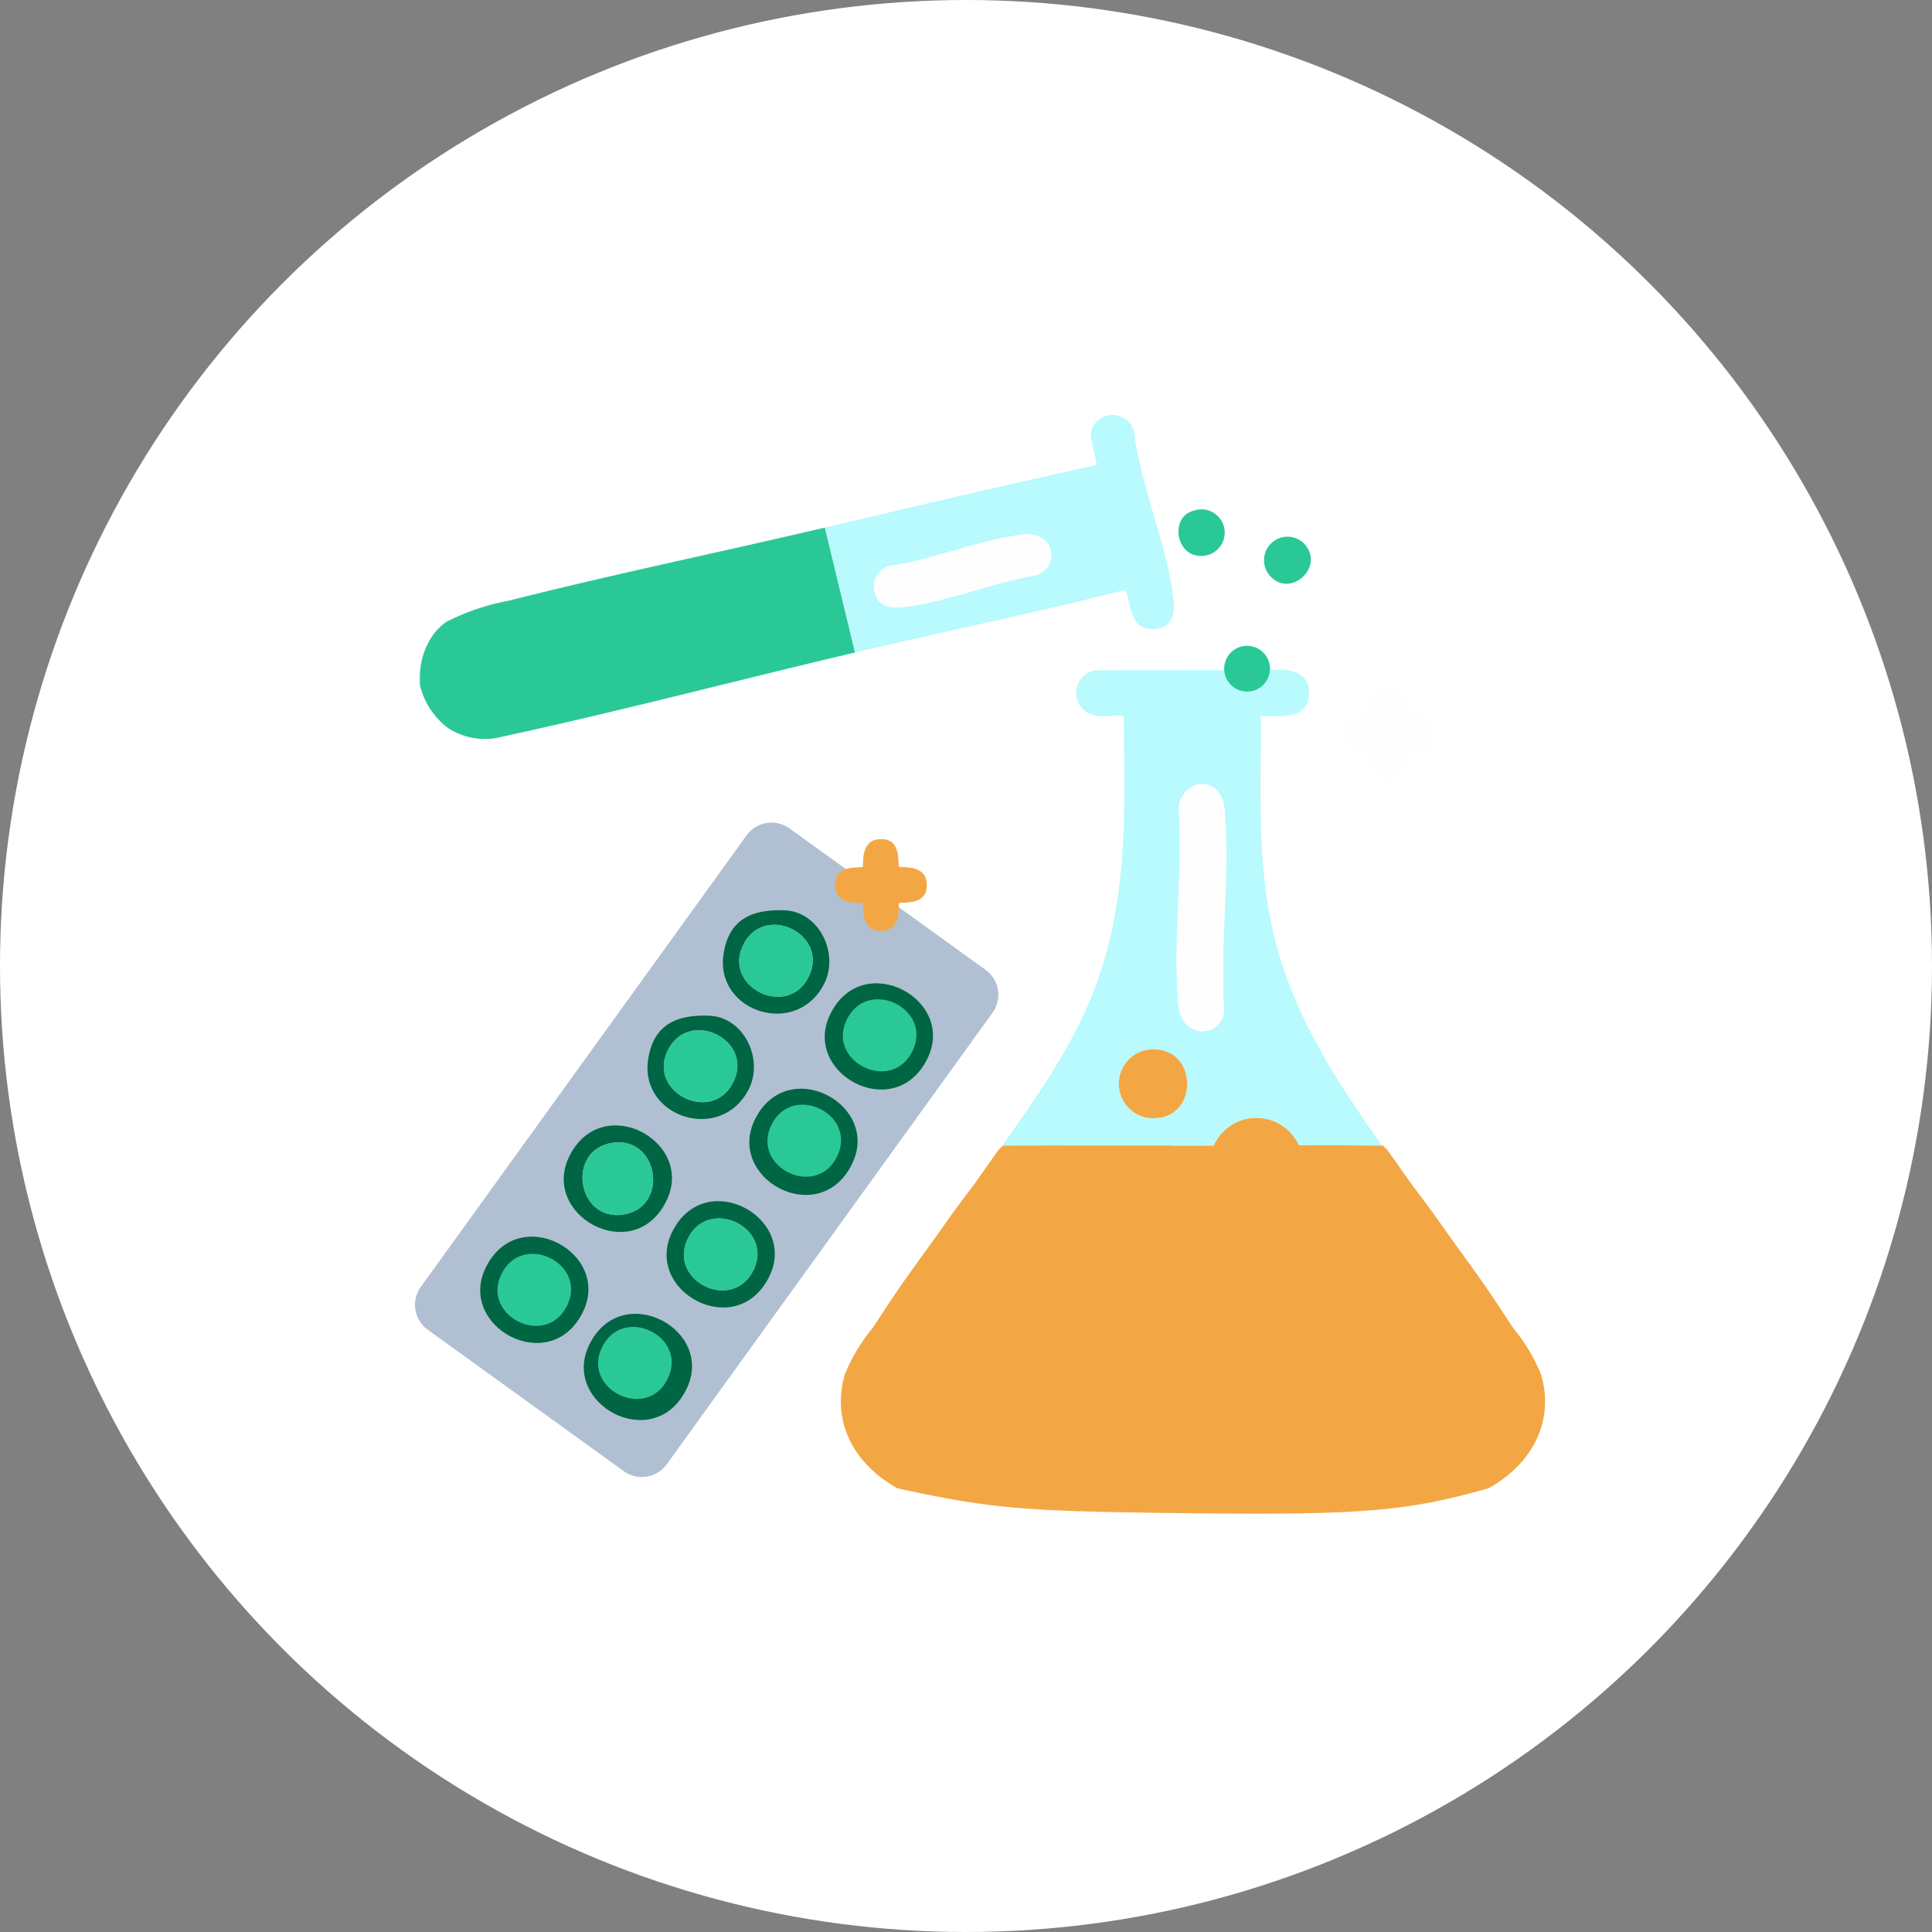 <svg xmlns="http://www.w3.org/2000/svg" xmlns:xlink="http://www.w3.org/1999/xlink" width="135" height="135" viewBox="0 0 135 135">
  <rect x="0" y="0" width="135" height="135" fill="#808080" stroke="none"/>
  <defs>
    <clipPath id="clip-path">
      <rect id="Rectangle_404649" data-name="Rectangle 404649" width="78.956" height="76.769" fill="none"/>
    </clipPath>
  </defs>
  <g id="Group_1111614" data-name="Group 1111614" transform="translate(-1205.711 -1273.846)">
    <circle id="Ellipse_11603" data-name="Ellipse 11603" cx="67.5" cy="67.5" r="67.5" transform="translate(1205.711 1273.846)" fill="#fff"/>
    <g id="Group_1109041" data-name="Group 1109041" transform="translate(1231.627 1298.615)">
      <rect id="Rectangle_401104" data-name="Rectangle 401104" width="84" height="85" transform="translate(0.084 0.231)" fill="none"/>
      <g id="Group_1109054" data-name="Group 1109054" transform="translate(3.083 4.23)">
        <g id="Group_1109053" data-name="Group 1109053" clip-path="url(#clip-path)">
          <path id="Path_883102" data-name="Path 883102" d="M.407,165.937l22.76-31.548a2.149,2.149,0,0,1,3-.486l13.7,9.882a2.149,2.149,0,0,1,.486,3l-22.76,31.548a2.149,2.149,0,0,1-3,.486l-13.7-9.882a2.149,2.149,0,0,1-.486-3" transform="translate(0 -105.016)" fill="#b0c0d2"/>
          <path id="Path_883103" data-name="Path 883103" d="M29.886,36.858l2.108,8.732c-8.359,1.967-16.7,4.176-25.109,5.981a4.734,4.734,0,0,1-3.346-.711,5.308,5.308,0,0,1-1.957-3.011v-.479a5.2,5.2,0,0,1,.752-2.747,3.867,3.867,0,0,1,1.1-1.174,15.99,15.99,0,0,1,4.325-1.471c7.3-1.849,14.78-3.392,22.132-5.119" transform="translate(-1.244 -28.995)" fill="#2bc897"/>
          <path id="Path_883104" data-name="Path 883104" d="M188.358,248.086a12.351,12.351,0,0,0-1.916-3.194c-.634-.948-1.269-1.94-1.916-2.874-1.036-1.5-2.144-2.975-3.194-4.472-.651-.928-1.34-1.838-2.027-2.749-.551-.789-1.109-1.572-1.664-2.357a.828.828,0,0,0-.208-.193l-.093-.132h-.085l-5.8-.025a3.269,3.269,0,0,0-5.96.031h-2.9a3.269,3.269,0,0,0-5.96-.031l-5.8.025h-.085l-.093.132a.828.828,0,0,0-.208.193c-.554.784-1.112,1.568-1.664,2.357-.687.911-1.377,1.821-2.027,2.749-1.05,1.5-2.158,2.976-3.194,4.472-.648.935-1.282,1.926-1.916,2.874a12.352,12.352,0,0,0-1.916,3.194c-1,3.39.719,6.366,3.673,7.985,6.794,1.49,9.2,1.617,20.644,1.743,11.688.127,14.975-.126,20.643-1.743,2.954-1.619,4.677-4.595,3.673-7.985" transform="translate(-109.689 -181.073)" fill="#f3a744"/>
          <path id="Path_883105" data-name="Path 883105" d="M207.924,83.461a1.6,1.6,0,0,0,3.194,0c1.2-.1,2.684.01,2.729,1.516.058,1.951-1.981,1.709-3.368,1.677.024,5.142-.3,10.135.877,15.174,1.332,5.691,4.3,10.175,7.587,14.85l-5.8-.025a3.269,3.269,0,0,0-5.96.032l-14.746-.007c2.823-4.072,5.427-7.635,6.946-12.457,1.838-5.838,1.569-11.516,1.519-17.567-.785-.072-1.742.185-2.456-.179a1.6,1.6,0,0,1,.468-3Zm-1.961,8.016a1.859,1.859,0,0,0-1.233,1.646c.311,4.416-.415,9.392-.006,13.74.225,2.4,2.9,2.331,3.19.463-.312-4.554.449-9.732.018-14.211-.1-1.074-.815-1.894-1.969-1.638m-3.511,18.533a2.413,2.413,0,0,0,.137,4.739c3.714.444,3.647-5.354-.137-4.739" transform="translate(-151.378 -65.635)" fill="#b8fafd"/>
          <path id="Path_883106" data-name="Path 883106" d="M134.252,7.863c6.315-1.484,12.634-2.977,18.971-4.367.094-.093-.457-1.83-.389-2.267a1.546,1.546,0,0,1,3.028,0c.462,3.768,2.4,8.169,2.765,11.84.119,1.2-.437,2.011-1.719,1.869-1.384-.154-1.237-1.735-1.659-2.717-6.263,1.593-12.6,2.89-18.889,4.37Zm13.814.491c-2.978.362-6.348,1.784-9.384,2.207a1.51,1.51,0,0,0-.9,1.977c.285.911,1.151.961,1.95.878,2.913-.3,6.4-1.762,9.359-2.232,1.667-.743,1.149-3.095-1.025-2.83" transform="translate(-105.61 0)" fill="#b8fafd"/>
          <path id="Path_883107" data-name="Path 883107" d="M308.381,91.4c.112.112,1.745-.271,1.913,1.052.231,1.819-1.765,1.352-1.913,1.5-.114.115.272,1.746-1.052,1.913-1.82.23-1.352-1.764-1.5-1.913-.115-.114-1.746.272-1.914-1.052-.23-1.82,1.765-1.352,1.914-1.5.113-.114-.272-1.745,1.052-1.913,1.819-.231,1.35,1.761,1.5,1.913" transform="translate(-239.061 -70.384)" fill="#fffeff"/>
          <path id="Path_883108" data-name="Path 883108" d="M142.061,140.846c.085.085,1.757-.194,1.913,1.052.221,1.763-1.765,1.353-1.913,1.5-.106.106.225,1.871-1.2,1.928-1.608.064-1.22-1.8-1.353-1.928-.106-.106-1.871.225-1.928-1.2-.064-1.607,1.8-1.221,1.928-1.353.085-.085-.194-1.756,1.052-1.913,1.761-.223,1.354,1.766,1.5,1.913" transform="translate(-108.227 -109.279)" fill="#f3a744"/>
          <path id="Path_883109" data-name="Path 883109" d="M280.662,40.249c1.645,1.628-1.011,4.035-2.427,2.188a1.641,1.641,0,0,1,2.427-2.188" transform="translate(-218.583 -31.311)" fill="#2bc897"/>
          <path id="Path_883110" data-name="Path 883110" d="M251.127,31.084a1.627,1.627,0,1,1,.886,3.126c-2.17.42-2.648-2.723-.886-3.126" transform="translate(-196.704 -24.402)" fill="#2bc897"/>
          <path id="Path_883111" data-name="Path 883111" d="M268.212,77.082a1.6,1.6,0,0,1-3.194,0,1.6,1.6,0,1,1,3.194,0" transform="translate(-208.473 -59.256)" fill="#2bc897"/>
          <path id="Path_883112" data-name="Path 883112" d="M28.5,274.409c-2.286,4.554-8.842.981-6.752-3.183,2.286-4.554,8.842-.981,6.752,3.183" transform="translate(-16.787 -211.69)" fill="#006543"/>
          <path id="Path_883113" data-name="Path 883113" d="M116.655,225.956c-2.286,4.553-8.842.981-6.752-3.183,2.272-4.527,8.851-1,6.752,3.183" transform="translate(-86.137 -173.581)" fill="#006543"/>
          <path id="Path_883114" data-name="Path 883114" d="M62.434,299.685c-2.286,4.553-8.842.981-6.752-3.183,2.272-4.527,8.851-1,6.752,3.183" transform="translate(-43.484 -231.581)" fill="#006543"/>
          <path id="Path_883115" data-name="Path 883115" d="M55.863,237.992c-2.3,4.581-8.835.967-6.752-3.183,2.291-4.563,8.848-.993,6.752,3.183m-2.993.917c3.248-.5,2.483-5.512-.765-5.017s-2.483,5.512.765,5.017" transform="translate(-38.316 -183.038)" fill="#006543"/>
          <path id="Path_883116" data-name="Path 883116" d="M89.545,262.79c-2.286,4.554-8.842.981-6.752-3.183,2.286-4.554,8.842-.981,6.752,3.183m-1.046-.563c1.346-2.947-3.248-5.12-4.659-2.057-1.352,2.934,3.247,5.149,4.659,2.057" transform="translate(-64.81 -202.551)" fill="#006543"/>
          <path id="Path_883117" data-name="Path 883117" d="M83.225,201.835c-1.928,3.84-7.656,1.993-7.042-2.056.374-2.466,2.009-3.146,4.273-3.059,2.434.094,3.81,3.042,2.769,5.115m-1.046-.563c1.346-2.947-3.248-5.12-4.659-2.057-1.352,2.934,3.247,5.15,4.659,2.057" transform="translate(-59.894 -154.745)" fill="#006543"/>
          <path id="Path_883118" data-name="Path 883118" d="M250.809,120.953c1.154-.256,1.865.564,1.969,1.638.431,4.479-.33,9.657-.018,14.211-.286,1.868-2.965,1.937-3.19-.463-.408-4.348.317-9.324.006-13.74a1.859,1.859,0,0,1,1.233-1.646" transform="translate(-196.224 -95.111)" fill="#fffeff"/>
          <path id="Path_883119" data-name="Path 883119" d="M232.408,207.826c3.784-.615,3.851,5.183.137,4.739a2.413,2.413,0,0,1-.137-4.739" transform="translate(-181.334 -163.451)" fill="#f3a744"/>
          <path id="Path_883120" data-name="Path 883120" d="M160.71,39.085c2.174-.264,2.693,2.088,1.025,2.83-2.961.47-6.446,1.928-9.359,2.232-.8.083-1.664.033-1.95-.878a1.51,1.51,0,0,1,.9-1.977c3.036-.423,6.406-1.846,9.384-2.207" transform="translate(-118.254 -30.73)" fill="#fffeff"/>
          <path id="Path_883121" data-name="Path 883121" d="M57.7,243.258c-3.248.5-4.013-4.521-.765-5.017s4.013,4.522.765,5.017" transform="translate(-43.148 -187.387)" fill="#2bc897"/>
          <path id="Path_883122" data-name="Path 883122" d="M92.945,266.663c-1.412,3.092-6.011.877-4.659-2.057,1.411-3.063,6-.889,4.659,2.057" transform="translate(-69.257 -206.987)" fill="#2bc897"/>
          <path id="Path_883123" data-name="Path 883123" d="M120.328,229.429c-1.412,3.092-6.011.877-4.659-2.057,1.411-3.063,6-.889,4.659,2.057" transform="translate(-90.798 -177.696)" fill="#2bc897"/>
          <path id="Path_883124" data-name="Path 883124" d="M64.859,302.219c-1.412,3.092-6.011.877-4.659-2.057,1.411-3.063,6-.889,4.659,2.057" transform="translate(-47.163 -234.957)" fill="#2bc897"/>
          <path id="Path_883125" data-name="Path 883125" d="M31.9,278.269c-1.412,3.092-6.011.877-4.659-2.057,1.411-3.063,6-.889,4.659,2.057" transform="translate(-21.235 -216.116)" fill="#2bc897"/>
          <path id="Path_883126" data-name="Path 883126" d="M86.369,205.025c-1.412,3.092-6.011.877-4.659-2.057,1.411-3.063,6-.889,4.659,2.057" transform="translate(-64.084 -158.499)" fill="#2bc897"/>
          <path id="Path_883127" data-name="Path 883127" d="M141.351,191.434c-2.286,4.553-8.842.981-6.752-3.183,2.272-4.527,8.851-1,6.752,3.183" transform="translate(-105.564 -146.424)" fill="#006543"/>
          <path id="Path_883128" data-name="Path 883128" d="M107.921,167.314c-1.928,3.84-7.656,1.993-7.042-2.056.374-2.466,2.009-3.146,4.273-3.059,2.434.094,3.81,3.042,2.769,5.115m-1.046-.563c1.346-2.947-3.248-5.12-4.659-2.057-1.352,2.934,3.247,5.149,4.659,2.057" transform="translate(-79.321 -127.589)" fill="#006543"/>
          <path id="Path_883129" data-name="Path 883129" d="M145.024,194.906c-1.412,3.092-6.011.877-4.659-2.057,1.411-3.063,6-.889,4.659,2.057" transform="translate(-110.225 -150.538)" fill="#2bc897"/>
          <path id="Path_883130" data-name="Path 883130" d="M111.065,170.5c-1.412,3.092-6.011.877-4.659-2.057,1.411-3.063,6-.889,4.659,2.057" transform="translate(-83.511 -131.343)" fill="#2bc897"/>
        </g>
      </g>
    </g>
  </g>
</svg>
